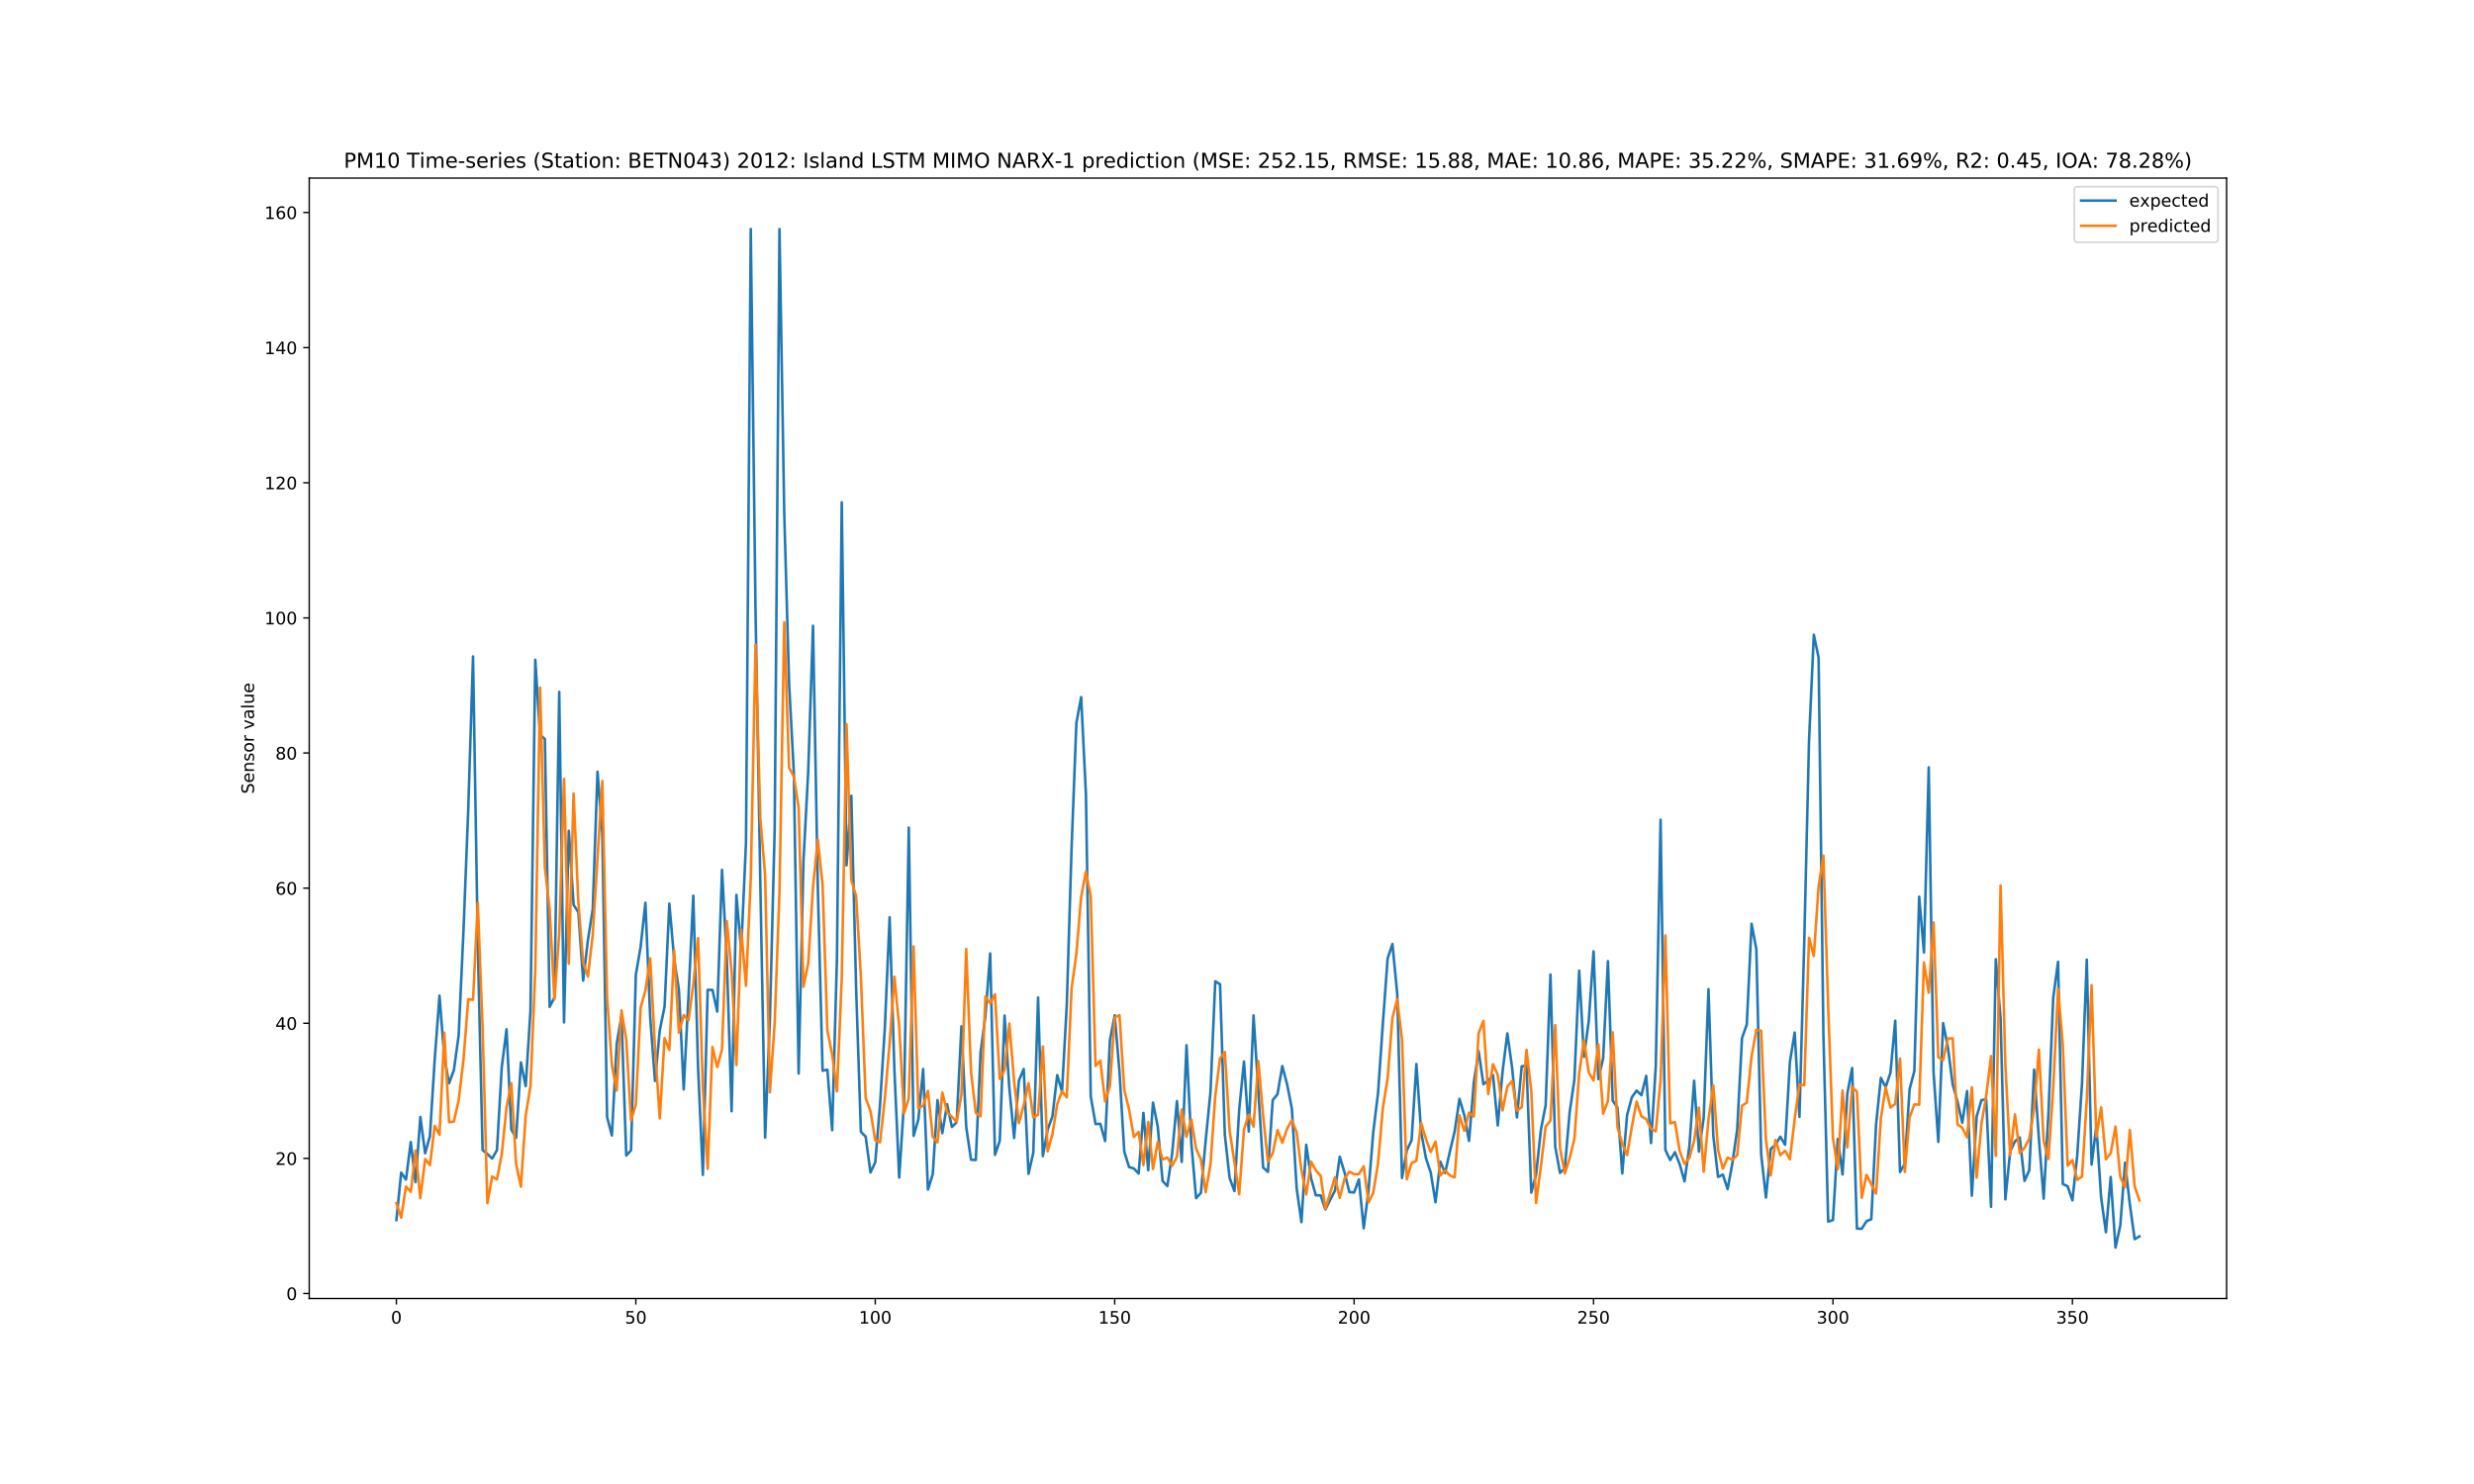 <?xml version="1.0" encoding="utf-8" standalone="no"?>
<!DOCTYPE svg PUBLIC "-//W3C//DTD SVG 1.1//EN"
  "http://www.w3.org/Graphics/SVG/1.1/DTD/svg11.dtd">
<!-- Created with matplotlib (https://matplotlib.org/) -->
<svg height="864pt" version="1.1" viewBox="0 0 1440 864" width="1440pt" xmlns="http://www.w3.org/2000/svg" xmlns:xlink="http://www.w3.org/1999/xlink">
 <defs>
  <style type="text/css">
*{stroke-linecap:butt;stroke-linejoin:round;}
  </style>
 </defs>
 <g id="figure_1">
  <g id="patch_1">
   <path d="M 0 864 
L 1440 864 
L 1440 0 
L 0 0 
z
" style="fill:#ffffff;"/>
  </g>
  <g id="axes_1">
   <g id="patch_2">
    <path d="M 180 756 
L 1296 756 
L 1296 103.68 
L 180 103.68 
z
" style="fill:#ffffff;"/>
   </g>
   <g id="matplotlib.axis_1">
    <g id="xtick_1">
     <g id="line2d_1">
      <defs>
       <path d="M 0 0 
L 0 3.5 
" id="m35194b2b4e" style="stroke:#000000;stroke-width:0.8;"/>
      </defs>
      <g>
       <use style="stroke:#000000;stroke-width:0.8;" x="230.727" xlink:href="#m35194b2b4e" y="756"/>
      </g>
     </g>
     <g id="text_1">
      <!-- 0 -->
      <defs>
       <path d="M 31.781 66.406 
Q 24.172 66.406 20.328 58.906 
Q 16.5 51.422 16.5 36.375 
Q 16.5 21.391 20.328 13.891 
Q 24.172 6.391 31.781 6.391 
Q 39.453 6.391 43.281 13.891 
Q 47.125 21.391 47.125 36.375 
Q 47.125 51.422 43.281 58.906 
Q 39.453 66.406 31.781 66.406 
z
M 31.781 74.219 
Q 44.047 74.219 50.516 64.516 
Q 56.984 54.828 56.984 36.375 
Q 56.984 17.969 50.516 8.266 
Q 44.047 -1.422 31.781 -1.422 
Q 19.531 -1.422 13.062 8.266 
Q 6.594 17.969 6.594 36.375 
Q 6.594 54.828 13.062 64.516 
Q 19.531 74.219 31.781 74.219 
z
" id="DejaVuSans-48"/>
      </defs>
      <g transform="translate(227.546 770.598)scale(0.1 -0.1)">
       <use xlink:href="#DejaVuSans-48"/>
      </g>
     </g>
    </g>
    <g id="xtick_2">
     <g id="line2d_2">
      <g>
       <use style="stroke:#000000;stroke-width:0.8;" x="370.088" xlink:href="#m35194b2b4e" y="756"/>
      </g>
     </g>
     <g id="text_2">
      <!-- 50 -->
      <defs>
       <path d="M 10.797 72.906 
L 49.516 72.906 
L 49.516 64.594 
L 19.828 64.594 
L 19.828 46.734 
Q 21.969 47.469 24.109 47.828 
Q 26.266 48.188 28.422 48.188 
Q 40.625 48.188 47.75 41.5 
Q 54.891 34.812 54.891 23.391 
Q 54.891 11.625 47.562 5.094 
Q 40.234 -1.422 26.906 -1.422 
Q 22.312 -1.422 17.547 -0.641 
Q 12.797 0.141 7.719 1.703 
L 7.719 11.625 
Q 12.109 9.234 16.797 8.062 
Q 21.484 6.891 26.703 6.891 
Q 35.156 6.891 40.078 11.328 
Q 45.016 15.766 45.016 23.391 
Q 45.016 31 40.078 35.438 
Q 35.156 39.891 26.703 39.891 
Q 22.75 39.891 18.812 39.016 
Q 14.891 38.141 10.797 36.281 
z
" id="DejaVuSans-53"/>
      </defs>
      <g transform="translate(363.725 770.598)scale(0.1 -0.1)">
       <use xlink:href="#DejaVuSans-53"/>
       <use x="63.623" xlink:href="#DejaVuSans-48"/>
      </g>
     </g>
    </g>
    <g id="xtick_3">
     <g id="line2d_3">
      <g>
       <use style="stroke:#000000;stroke-width:0.8;" x="509.449" xlink:href="#m35194b2b4e" y="756"/>
      </g>
     </g>
     <g id="text_3">
      <!-- 100 -->
      <defs>
       <path d="M 12.406 8.297 
L 28.516 8.297 
L 28.516 63.922 
L 10.984 60.406 
L 10.984 69.391 
L 28.422 72.906 
L 38.281 72.906 
L 38.281 8.297 
L 54.391 8.297 
L 54.391 0 
L 12.406 0 
z
" id="DejaVuSans-49"/>
      </defs>
      <g transform="translate(499.905 770.598)scale(0.1 -0.1)">
       <use xlink:href="#DejaVuSans-49"/>
       <use x="63.623" xlink:href="#DejaVuSans-48"/>
       <use x="127.246" xlink:href="#DejaVuSans-48"/>
      </g>
     </g>
    </g>
    <g id="xtick_4">
     <g id="line2d_4">
      <g>
       <use style="stroke:#000000;stroke-width:0.8;" x="648.809" xlink:href="#m35194b2b4e" y="756"/>
      </g>
     </g>
     <g id="text_4">
      <!-- 150 -->
      <g transform="translate(639.265 770.598)scale(0.1 -0.1)">
       <use xlink:href="#DejaVuSans-49"/>
       <use x="63.623" xlink:href="#DejaVuSans-53"/>
       <use x="127.246" xlink:href="#DejaVuSans-48"/>
      </g>
     </g>
    </g>
    <g id="xtick_5">
     <g id="line2d_5">
      <g>
       <use style="stroke:#000000;stroke-width:0.8;" x="788.17" xlink:href="#m35194b2b4e" y="756"/>
      </g>
     </g>
     <g id="text_5">
      <!-- 200 -->
      <defs>
       <path d="M 19.188 8.297 
L 53.609 8.297 
L 53.609 0 
L 7.328 0 
L 7.328 8.297 
Q 12.938 14.109 22.625 23.891 
Q 32.328 33.688 34.812 36.531 
Q 39.547 41.844 41.422 45.531 
Q 43.312 49.219 43.312 52.781 
Q 43.312 58.594 39.234 62.25 
Q 35.156 65.922 28.609 65.922 
Q 23.969 65.922 18.812 64.312 
Q 13.672 62.703 7.812 59.422 
L 7.812 69.391 
Q 13.766 71.781 18.938 73 
Q 24.125 74.219 28.422 74.219 
Q 39.75 74.219 46.484 68.547 
Q 53.219 62.891 53.219 53.422 
Q 53.219 48.922 51.531 44.891 
Q 49.859 40.875 45.406 35.406 
Q 44.188 33.984 37.641 27.219 
Q 31.109 20.453 19.188 8.297 
z
" id="DejaVuSans-50"/>
      </defs>
      <g transform="translate(778.626 770.598)scale(0.1 -0.1)">
       <use xlink:href="#DejaVuSans-50"/>
       <use x="63.623" xlink:href="#DejaVuSans-48"/>
       <use x="127.246" xlink:href="#DejaVuSans-48"/>
      </g>
     </g>
    </g>
    <g id="xtick_6">
     <g id="line2d_6">
      <g>
       <use style="stroke:#000000;stroke-width:0.8;" x="927.53" xlink:href="#m35194b2b4e" y="756"/>
      </g>
     </g>
     <g id="text_6">
      <!-- 250 -->
      <g transform="translate(917.987 770.598)scale(0.1 -0.1)">
       <use xlink:href="#DejaVuSans-50"/>
       <use x="63.623" xlink:href="#DejaVuSans-53"/>
       <use x="127.246" xlink:href="#DejaVuSans-48"/>
      </g>
     </g>
    </g>
    <g id="xtick_7">
     <g id="line2d_7">
      <g>
       <use style="stroke:#000000;stroke-width:0.8;" x="1066.891" xlink:href="#m35194b2b4e" y="756"/>
      </g>
     </g>
     <g id="text_7">
      <!-- 300 -->
      <defs>
       <path d="M 40.578 39.312 
Q 47.656 37.797 51.625 33 
Q 55.609 28.219 55.609 21.188 
Q 55.609 10.406 48.188 4.484 
Q 40.766 -1.422 27.094 -1.422 
Q 22.516 -1.422 17.656 -0.516 
Q 12.797 0.391 7.625 2.203 
L 7.625 11.719 
Q 11.719 9.328 16.594 8.109 
Q 21.484 6.891 26.812 6.891 
Q 36.078 6.891 40.938 10.547 
Q 45.797 14.203 45.797 21.188 
Q 45.797 27.641 41.281 31.266 
Q 36.766 34.906 28.719 34.906 
L 20.219 34.906 
L 20.219 43.016 
L 29.109 43.016 
Q 36.375 43.016 40.234 45.922 
Q 44.094 48.828 44.094 54.297 
Q 44.094 59.906 40.109 62.906 
Q 36.141 65.922 28.719 65.922 
Q 24.656 65.922 20.016 65.031 
Q 15.375 64.156 9.812 62.312 
L 9.812 71.094 
Q 15.438 72.656 20.344 73.438 
Q 25.25 74.219 29.594 74.219 
Q 40.828 74.219 47.359 69.109 
Q 53.906 64.016 53.906 55.328 
Q 53.906 49.266 50.438 45.094 
Q 46.969 40.922 40.578 39.312 
z
" id="DejaVuSans-51"/>
      </defs>
      <g transform="translate(1057.347 770.598)scale(0.1 -0.1)">
       <use xlink:href="#DejaVuSans-51"/>
       <use x="63.623" xlink:href="#DejaVuSans-48"/>
       <use x="127.246" xlink:href="#DejaVuSans-48"/>
      </g>
     </g>
    </g>
    <g id="xtick_8">
     <g id="line2d_8">
      <g>
       <use style="stroke:#000000;stroke-width:0.8;" x="1206.252" xlink:href="#m35194b2b4e" y="756"/>
      </g>
     </g>
     <g id="text_8">
      <!-- 350 -->
      <g transform="translate(1196.708 770.598)scale(0.1 -0.1)">
       <use xlink:href="#DejaVuSans-51"/>
       <use x="63.623" xlink:href="#DejaVuSans-53"/>
       <use x="127.246" xlink:href="#DejaVuSans-48"/>
      </g>
     </g>
    </g>
   </g>
   <g id="matplotlib.axis_2">
    <g id="ytick_1">
     <g id="line2d_9">
      <defs>
       <path d="M 0 0 
L -3.5 0 
" id="mcb6236ea5c" style="stroke:#000000;stroke-width:0.8;"/>
      </defs>
      <g>
       <use style="stroke:#000000;stroke-width:0.8;" x="180" xlink:href="#mcb6236ea5c" y="753.098"/>
      </g>
     </g>
     <g id="text_9">
      <!-- 0 -->
      <g transform="translate(166.637 756.897)scale(0.1 -0.1)">
       <use xlink:href="#DejaVuSans-48"/>
      </g>
     </g>
    </g>
    <g id="ytick_2">
     <g id="line2d_10">
      <g>
       <use style="stroke:#000000;stroke-width:0.8;" x="180" xlink:href="#mcb6236ea5c" y="674.425"/>
      </g>
     </g>
     <g id="text_10">
      <!-- 20 -->
      <g transform="translate(160.275 678.224)scale(0.1 -0.1)">
       <use xlink:href="#DejaVuSans-50"/>
       <use x="63.623" xlink:href="#DejaVuSans-48"/>
      </g>
     </g>
    </g>
    <g id="ytick_3">
     <g id="line2d_11">
      <g>
       <use style="stroke:#000000;stroke-width:0.8;" x="180" xlink:href="#mcb6236ea5c" y="595.753"/>
      </g>
     </g>
     <g id="text_11">
      <!-- 40 -->
      <defs>
       <path d="M 37.797 64.312 
L 12.891 25.391 
L 37.797 25.391 
z
M 35.203 72.906 
L 47.609 72.906 
L 47.609 25.391 
L 58.016 25.391 
L 58.016 17.188 
L 47.609 17.188 
L 47.609 0 
L 37.797 0 
L 37.797 17.188 
L 4.891 17.188 
L 4.891 26.703 
z
" id="DejaVuSans-52"/>
      </defs>
      <g transform="translate(160.275 599.552)scale(0.1 -0.1)">
       <use xlink:href="#DejaVuSans-52"/>
       <use x="63.623" xlink:href="#DejaVuSans-48"/>
      </g>
     </g>
    </g>
    <g id="ytick_4">
     <g id="line2d_12">
      <g>
       <use style="stroke:#000000;stroke-width:0.8;" x="180" xlink:href="#mcb6236ea5c" y="517.08"/>
      </g>
     </g>
     <g id="text_12">
      <!-- 60 -->
      <defs>
       <path d="M 33.016 40.375 
Q 26.375 40.375 22.484 35.828 
Q 18.609 31.297 18.609 23.391 
Q 18.609 15.531 22.484 10.953 
Q 26.375 6.391 33.016 6.391 
Q 39.656 6.391 43.531 10.953 
Q 47.406 15.531 47.406 23.391 
Q 47.406 31.297 43.531 35.828 
Q 39.656 40.375 33.016 40.375 
z
M 52.594 71.297 
L 52.594 62.312 
Q 48.875 64.062 45.094 64.984 
Q 41.312 65.922 37.594 65.922 
Q 27.828 65.922 22.672 59.328 
Q 17.531 52.734 16.797 39.406 
Q 19.672 43.656 24.016 45.922 
Q 28.375 48.188 33.594 48.188 
Q 44.578 48.188 50.953 41.516 
Q 57.328 34.859 57.328 23.391 
Q 57.328 12.156 50.688 5.359 
Q 44.047 -1.422 33.016 -1.422 
Q 20.359 -1.422 13.672 8.266 
Q 6.984 17.969 6.984 36.375 
Q 6.984 53.656 15.188 63.938 
Q 23.391 74.219 37.203 74.219 
Q 40.922 74.219 44.703 73.484 
Q 48.484 72.75 52.594 71.297 
z
" id="DejaVuSans-54"/>
      </defs>
      <g transform="translate(160.275 520.879)scale(0.1 -0.1)">
       <use xlink:href="#DejaVuSans-54"/>
       <use x="63.623" xlink:href="#DejaVuSans-48"/>
      </g>
     </g>
    </g>
    <g id="ytick_5">
     <g id="line2d_13">
      <g>
       <use style="stroke:#000000;stroke-width:0.8;" x="180" xlink:href="#mcb6236ea5c" y="438.407"/>
      </g>
     </g>
     <g id="text_13">
      <!-- 80 -->
      <defs>
       <path d="M 31.781 34.625 
Q 24.75 34.625 20.719 30.859 
Q 16.703 27.094 16.703 20.516 
Q 16.703 13.922 20.719 10.156 
Q 24.75 6.391 31.781 6.391 
Q 38.812 6.391 42.859 10.172 
Q 46.922 13.969 46.922 20.516 
Q 46.922 27.094 42.891 30.859 
Q 38.875 34.625 31.781 34.625 
z
M 21.922 38.812 
Q 15.578 40.375 12.031 44.719 
Q 8.5 49.078 8.5 55.328 
Q 8.5 64.062 14.719 69.141 
Q 20.953 74.219 31.781 74.219 
Q 42.672 74.219 48.875 69.141 
Q 55.078 64.062 55.078 55.328 
Q 55.078 49.078 51.531 44.719 
Q 48 40.375 41.703 38.812 
Q 48.828 37.156 52.797 32.312 
Q 56.781 27.484 56.781 20.516 
Q 56.781 9.906 50.312 4.234 
Q 43.844 -1.422 31.781 -1.422 
Q 19.734 -1.422 13.25 4.234 
Q 6.781 9.906 6.781 20.516 
Q 6.781 27.484 10.781 32.312 
Q 14.797 37.156 21.922 38.812 
z
M 18.312 54.391 
Q 18.312 48.734 21.844 45.562 
Q 25.391 42.391 31.781 42.391 
Q 38.141 42.391 41.719 45.562 
Q 45.312 48.734 45.312 54.391 
Q 45.312 60.062 41.719 63.234 
Q 38.141 66.406 31.781 66.406 
Q 25.391 66.406 21.844 63.234 
Q 18.312 60.062 18.312 54.391 
z
" id="DejaVuSans-56"/>
      </defs>
      <g transform="translate(160.275 442.207)scale(0.1 -0.1)">
       <use xlink:href="#DejaVuSans-56"/>
       <use x="63.623" xlink:href="#DejaVuSans-48"/>
      </g>
     </g>
    </g>
    <g id="ytick_6">
     <g id="line2d_14">
      <g>
       <use style="stroke:#000000;stroke-width:0.8;" x="180" xlink:href="#mcb6236ea5c" y="359.735"/>
      </g>
     </g>
     <g id="text_14">
      <!-- 100 -->
      <g transform="translate(153.912 363.534)scale(0.1 -0.1)">
       <use xlink:href="#DejaVuSans-49"/>
       <use x="63.623" xlink:href="#DejaVuSans-48"/>
       <use x="127.246" xlink:href="#DejaVuSans-48"/>
      </g>
     </g>
    </g>
    <g id="ytick_7">
     <g id="line2d_15">
      <g>
       <use style="stroke:#000000;stroke-width:0.8;" x="180" xlink:href="#mcb6236ea5c" y="281.062"/>
      </g>
     </g>
     <g id="text_15">
      <!-- 120 -->
      <g transform="translate(153.912 284.862)scale(0.1 -0.1)">
       <use xlink:href="#DejaVuSans-49"/>
       <use x="63.623" xlink:href="#DejaVuSans-50"/>
       <use x="127.246" xlink:href="#DejaVuSans-48"/>
      </g>
     </g>
    </g>
    <g id="ytick_8">
     <g id="line2d_16">
      <g>
       <use style="stroke:#000000;stroke-width:0.8;" x="180" xlink:href="#mcb6236ea5c" y="202.39"/>
      </g>
     </g>
     <g id="text_16">
      <!-- 140 -->
      <g transform="translate(153.912 206.189)scale(0.1 -0.1)">
       <use xlink:href="#DejaVuSans-49"/>
       <use x="63.623" xlink:href="#DejaVuSans-52"/>
       <use x="127.246" xlink:href="#DejaVuSans-48"/>
      </g>
     </g>
    </g>
    <g id="ytick_9">
     <g id="line2d_17">
      <g>
       <use style="stroke:#000000;stroke-width:0.8;" x="180" xlink:href="#mcb6236ea5c" y="123.717"/>
      </g>
     </g>
     <g id="text_17">
      <!-- 160 -->
      <g transform="translate(153.912 127.516)scale(0.1 -0.1)">
       <use xlink:href="#DejaVuSans-49"/>
       <use x="63.623" xlink:href="#DejaVuSans-54"/>
       <use x="127.246" xlink:href="#DejaVuSans-48"/>
      </g>
     </g>
    </g>
    <g id="text_18">
     <!-- Sensor value -->
     <defs>
      <path d="M 53.516 70.516 
L 53.516 60.891 
Q 47.906 63.578 42.922 64.891 
Q 37.938 66.219 33.297 66.219 
Q 25.25 66.219 20.875 63.094 
Q 16.5 59.969 16.5 54.203 
Q 16.5 49.359 19.406 46.891 
Q 22.312 44.438 30.422 42.922 
L 36.375 41.703 
Q 47.406 39.594 52.656 34.297 
Q 57.906 29 57.906 20.125 
Q 57.906 9.516 50.797 4.047 
Q 43.703 -1.422 29.984 -1.422 
Q 24.812 -1.422 18.969 -0.25 
Q 13.141 0.922 6.891 3.219 
L 6.891 13.375 
Q 12.891 10.016 18.656 8.297 
Q 24.422 6.594 29.984 6.594 
Q 38.422 6.594 43.016 9.906 
Q 47.609 13.234 47.609 19.391 
Q 47.609 24.75 44.312 27.781 
Q 41.016 30.812 33.5 32.328 
L 27.484 33.5 
Q 16.453 35.688 11.516 40.375 
Q 6.594 45.062 6.594 53.422 
Q 6.594 63.094 13.406 68.656 
Q 20.219 74.219 32.172 74.219 
Q 37.312 74.219 42.625 73.281 
Q 47.953 72.359 53.516 70.516 
z
" id="DejaVuSans-83"/>
      <path d="M 56.203 29.594 
L 56.203 25.203 
L 14.891 25.203 
Q 15.484 15.922 20.484 11.062 
Q 25.484 6.203 34.422 6.203 
Q 39.594 6.203 44.453 7.469 
Q 49.312 8.734 54.109 11.281 
L 54.109 2.781 
Q 49.266 0.734 44.188 -0.344 
Q 39.109 -1.422 33.891 -1.422 
Q 20.797 -1.422 13.156 6.188 
Q 5.516 13.812 5.516 26.812 
Q 5.516 40.234 12.766 48.109 
Q 20.016 56 32.328 56 
Q 43.359 56 49.781 48.891 
Q 56.203 41.797 56.203 29.594 
z
M 47.219 32.234 
Q 47.125 39.594 43.094 43.984 
Q 39.062 48.391 32.422 48.391 
Q 24.906 48.391 20.391 44.141 
Q 15.875 39.891 15.188 32.172 
z
" id="DejaVuSans-101"/>
      <path d="M 54.891 33.016 
L 54.891 0 
L 45.906 0 
L 45.906 32.719 
Q 45.906 40.484 42.875 44.328 
Q 39.844 48.188 33.797 48.188 
Q 26.516 48.188 22.312 43.547 
Q 18.109 38.922 18.109 30.906 
L 18.109 0 
L 9.078 0 
L 9.078 54.688 
L 18.109 54.688 
L 18.109 46.188 
Q 21.344 51.125 25.703 53.562 
Q 30.078 56 35.797 56 
Q 45.219 56 50.047 50.172 
Q 54.891 44.344 54.891 33.016 
z
" id="DejaVuSans-110"/>
      <path d="M 44.281 53.078 
L 44.281 44.578 
Q 40.484 46.531 36.375 47.5 
Q 32.281 48.484 27.875 48.484 
Q 21.188 48.484 17.844 46.438 
Q 14.5 44.391 14.5 40.281 
Q 14.5 37.156 16.891 35.375 
Q 19.281 33.594 26.516 31.984 
L 29.594 31.297 
Q 39.156 29.25 43.188 25.516 
Q 47.219 21.781 47.219 15.094 
Q 47.219 7.469 41.188 3.016 
Q 35.156 -1.422 24.609 -1.422 
Q 20.219 -1.422 15.453 -0.562 
Q 10.688 0.297 5.422 2 
L 5.422 11.281 
Q 10.406 8.688 15.234 7.391 
Q 20.062 6.109 24.812 6.109 
Q 31.156 6.109 34.562 8.281 
Q 37.984 10.453 37.984 14.406 
Q 37.984 18.062 35.516 20.016 
Q 33.062 21.969 24.703 23.781 
L 21.578 24.516 
Q 13.234 26.266 9.516 29.906 
Q 5.812 33.547 5.812 39.891 
Q 5.812 47.609 11.281 51.797 
Q 16.75 56 26.812 56 
Q 31.781 56 36.172 55.266 
Q 40.578 54.547 44.281 53.078 
z
" id="DejaVuSans-115"/>
      <path d="M 30.609 48.391 
Q 23.391 48.391 19.188 42.75 
Q 14.984 37.109 14.984 27.297 
Q 14.984 17.484 19.156 11.844 
Q 23.344 6.203 30.609 6.203 
Q 37.797 6.203 41.984 11.859 
Q 46.188 17.531 46.188 27.297 
Q 46.188 37.016 41.984 42.703 
Q 37.797 48.391 30.609 48.391 
z
M 30.609 56 
Q 42.328 56 49.016 48.375 
Q 55.719 40.766 55.719 27.297 
Q 55.719 13.875 49.016 6.219 
Q 42.328 -1.422 30.609 -1.422 
Q 18.844 -1.422 12.172 6.219 
Q 5.516 13.875 5.516 27.297 
Q 5.516 40.766 12.172 48.375 
Q 18.844 56 30.609 56 
z
" id="DejaVuSans-111"/>
      <path d="M 41.109 46.297 
Q 39.594 47.172 37.812 47.578 
Q 36.031 48 33.891 48 
Q 26.266 48 22.188 43.047 
Q 18.109 38.094 18.109 28.812 
L 18.109 0 
L 9.078 0 
L 9.078 54.688 
L 18.109 54.688 
L 18.109 46.188 
Q 20.953 51.172 25.484 53.578 
Q 30.031 56 36.531 56 
Q 37.453 56 38.578 55.875 
Q 39.703 55.766 41.062 55.516 
z
" id="DejaVuSans-114"/>
      <path id="DejaVuSans-32"/>
      <path d="M 2.984 54.688 
L 12.5 54.688 
L 29.594 8.797 
L 46.688 54.688 
L 56.203 54.688 
L 35.688 0 
L 23.484 0 
z
" id="DejaVuSans-118"/>
      <path d="M 34.281 27.484 
Q 23.391 27.484 19.188 25 
Q 14.984 22.516 14.984 16.5 
Q 14.984 11.719 18.141 8.906 
Q 21.297 6.109 26.703 6.109 
Q 34.188 6.109 38.703 11.406 
Q 43.219 16.703 43.219 25.484 
L 43.219 27.484 
z
M 52.203 31.203 
L 52.203 0 
L 43.219 0 
L 43.219 8.297 
Q 40.141 3.328 35.547 0.953 
Q 30.953 -1.422 24.312 -1.422 
Q 15.922 -1.422 10.953 3.297 
Q 6 8.016 6 15.922 
Q 6 25.141 12.172 29.828 
Q 18.359 34.516 30.609 34.516 
L 43.219 34.516 
L 43.219 35.406 
Q 43.219 41.609 39.141 45 
Q 35.062 48.391 27.688 48.391 
Q 23 48.391 18.547 47.266 
Q 14.109 46.141 10.016 43.891 
L 10.016 52.203 
Q 14.938 54.109 19.578 55.047 
Q 24.219 56 28.609 56 
Q 40.484 56 46.344 49.844 
Q 52.203 43.703 52.203 31.203 
z
" id="DejaVuSans-97"/>
      <path d="M 9.422 75.984 
L 18.406 75.984 
L 18.406 0 
L 9.422 0 
z
" id="DejaVuSans-108"/>
      <path d="M 8.5 21.578 
L 8.5 54.688 
L 17.484 54.688 
L 17.484 21.922 
Q 17.484 14.156 20.5 10.266 
Q 23.531 6.391 29.594 6.391 
Q 36.859 6.391 41.078 11.031 
Q 45.312 15.672 45.312 23.688 
L 45.312 54.688 
L 54.297 54.688 
L 54.297 0 
L 45.312 0 
L 45.312 8.406 
Q 42.047 3.422 37.719 1 
Q 33.406 -1.422 27.688 -1.422 
Q 18.266 -1.422 13.375 4.438 
Q 8.5 10.297 8.5 21.578 
z
M 31.109 56 
z
" id="DejaVuSans-117"/>
     </defs>
     <g transform="translate(147.833 462.226)rotate(-90)scale(0.1 -0.1)">
      <use xlink:href="#DejaVuSans-83"/>
      <use x="63.477" xlink:href="#DejaVuSans-101"/>
      <use x="125" xlink:href="#DejaVuSans-110"/>
      <use x="188.379" xlink:href="#DejaVuSans-115"/>
      <use x="240.479" xlink:href="#DejaVuSans-111"/>
      <use x="301.66" xlink:href="#DejaVuSans-114"/>
      <use x="342.773" xlink:href="#DejaVuSans-32"/>
      <use x="374.561" xlink:href="#DejaVuSans-118"/>
      <use x="433.74" xlink:href="#DejaVuSans-97"/>
      <use x="495.02" xlink:href="#DejaVuSans-108"/>
      <use x="522.803" xlink:href="#DejaVuSans-117"/>
      <use x="586.182" xlink:href="#DejaVuSans-101"/>
     </g>
    </g>
   </g>
   <g id="line2d_18">
    <path clip-path="url(#p16da111d5f)" d="M 230.727 710.32 
L 233.514 682.702 
L 236.302 686.8 
L 239.089 664.918 
L 241.876 688.275 
L 244.663 650.312 
L 247.451 671.475 
L 250.238 661.476 
L 253.025 616.813 
L 255.812 579.692 
L 258.599 615.586 
L 261.387 630.664 
L 264.174 623.044 
L 266.961 602.802 
L 269.748 542.322 
L 272.535 471.352 
L 275.323 382.188 
L 278.11 550.516 
L 280.897 669.591 
L 283.684 671.884 
L 286.472 674.508 
L 289.259 669.673 
L 292.046 621.404 
L 294.833 599.277 
L 297.62 657.625 
L 300.408 662.459 
L 303.195 618.536 
L 305.982 632.383 
L 308.769 588.294 
L 311.556 384.155 
L 314.344 427.834 
L 317.131 430.296 
L 319.918 586.198 
L 322.705 580.758 
L 325.493 402.84 
L 328.28 595.261 
L 331.067 483.727 
L 333.854 526.828 
L 336.641 531.103 
L 339.429 570.924 
L 342.216 547.157 
L 345.003 529.455 
L 347.79 449.308 
L 350.577 485.119 
L 353.365 650.375 
L 356.152 661.067 
L 358.939 607.742 
L 361.726 591.654 
L 364.513 672.785 
L 367.301 669.721 
L 370.088 567.56 
L 372.875 551.255 
L 375.662 525.604 
L 378.45 592.311 
L 381.237 629.354 
L 384.024 599.855 
L 386.811 586.084 
L 389.598 526.096 
L 392.386 558.301 
L 395.173 576.328 
L 397.96 634.271 
L 400.747 579.853 
L 403.534 521.505 
L 406.322 621.813 
L 409.109 684.015 
L 411.896 576.328 
L 414.683 576.328 
L 417.471 588.951 
L 420.258 506.428 
L 423.045 558.383 
L 425.832 646.972 
L 428.619 521.014 
L 431.407 553.301 
L 434.194 490.855 
L 436.981 133.331 
L 439.768 356.608 
L 442.555 514.295 
L 445.343 662.298 
L 448.13 593.294 
L 450.917 482.334 
L 453.704 133.386 
L 456.492 299.421 
L 459.279 397.596 
L 462.066 449.882 
L 464.853 625.011 
L 467.64 501.589 
L 470.428 448.981 
L 473.215 364.325 
L 476.002 516.097 
L 478.789 623.371 
L 481.576 622.796 
L 484.364 658.034 
L 487.151 557.809 
L 489.938 292.454 
L 492.725 503.804 
L 495.512 463.319 
L 498.3 575.266 
L 501.087 658.935 
L 503.874 661.783 
L 506.661 682.619 
L 509.449 676.718 
L 512.236 643.121 
L 515.023 598.538 
L 517.81 534.042 
L 520.597 622.796 
L 523.385 685.569 
L 526.172 642.15 
L 528.959 481.843 
L 531.746 661.314 
L 534.533 651.724 
L 537.321 622.387 
L 540.108 692.618 
L 542.895 683.685 
L 545.682 640.498 
L 548.47 659.757 
L 551.257 642.874 
L 554.044 656.161 
L 556.831 653.365 
L 559.618 597.476 
L 562.406 656.15 
L 565.193 675.196 
L 567.98 675.365 
L 570.767 612.683 
L 573.554 591.654 
L 576.342 555.106 
L 579.129 672.376 
L 581.916 664.182 
L 584.703 591.245 
L 587.491 633.449 
L 590.278 662.542 
L 593.065 629.106 
L 595.852 622.387 
L 598.639 683.406 
L 601.427 671.089 
L 604.214 580.758 
L 607.001 673.115 
L 609.788 657.625 
L 612.575 649.97 
L 615.363 625.939 
L 618.15 635.415 
L 620.937 584.853 
L 623.724 493.561 
L 626.511 420.985 
L 629.299 405.872 
L 632.086 462.666 
L 634.873 638.252 
L 637.66 654.415 
L 640.448 654.309 
L 643.235 664.347 
L 646.022 605.831 
L 648.809 591.103 
L 651.596 623.976 
L 654.384 670.492 
L 657.171 679.441 
L 659.958 680.326 
L 662.745 683.229 
L 665.532 647.956 
L 668.32 681.309 
L 671.107 641.929 
L 673.894 656.067 
L 676.681 687.536 
L 679.469 690.553 
L 682.256 671.687 
L 685.043 641.076 
L 687.83 676.475 
L 690.617 608.537 
L 693.405 665.331 
L 696.192 697.598 
L 698.979 694.502 
L 701.766 663.993 
L 704.553 635.907 
L 707.341 571.333 
L 710.128 573.052 
L 712.915 660.74 
L 715.702 685.817 
L 718.49 693.436 
L 721.277 646.072 
L 724.064 618.044 
L 726.851 658.773 
L 729.638 591.162 
L 735.213 679.751 
L 738 682.292 
L 740.787 640.498 
L 743.574 637.056 
L 746.362 620.664 
L 749.149 631.238 
L 751.936 645.415 
L 754.723 691.859 
L 757.51 711.551 
L 760.298 666.475 
L 763.085 685.9 
L 765.872 695.895 
L 768.659 695.978 
L 771.447 704.171 
L 774.234 698.519 
L 777.021 693.193 
L 779.808 673.442 
L 782.595 682.619 
L 785.383 694.011 
L 788.17 694.259 
L 790.957 686.635 
L 793.744 715.154 
L 796.531 693.354 
L 799.319 659.1 
L 802.106 636.238 
L 804.893 595.996 
L 807.68 557.974 
L 810.468 549.615 
L 813.255 578.46 
L 816.042 685.852 
L 818.829 669.835 
L 821.616 663.852 
L 824.404 619.52 
L 827.191 659.182 
L 829.978 674.339 
L 832.765 682.702 
L 835.552 699.994 
L 838.34 676.309 
L 841.127 682.949 
L 843.914 670.405 
L 846.701 658.691 
L 849.489 639.762 
L 852.276 649.1 
L 855.063 664.265 
L 857.85 630.172 
L 860.637 611.896 
L 863.425 631.238 
L 866.212 629.188 
L 868.999 625.912 
L 871.786 655.249 
L 874.573 623.78 
L 877.361 601.653 
L 880.148 621.813 
L 882.935 650.58 
L 885.722 620.829 
L 888.509 620.42 
L 891.297 694.337 
L 894.084 683.85 
L 896.871 657.951 
L 899.658 643.448 
L 902.446 567.399 
L 905.233 667.707 
L 908.02 682.867 
L 910.807 680.16 
L 913.594 647.791 
L 916.382 628.449 
L 919.169 565.102 
L 921.956 615.256 
L 924.743 594.277 
L 927.53 553.875 
L 930.318 628.288 
L 933.105 616.16 
L 935.892 559.61 
L 938.679 640.824 
L 941.467 644.923 
L 944.254 683.193 
L 947.041 649.266 
L 949.828 638.857 
L 952.615 634.924 
L 955.403 637.63 
L 958.19 626.403 
L 960.977 665.492 
L 963.764 620.664 
L 966.551 477.252 
L 969.339 669.508 
L 972.126 675.409 
L 974.913 670.818 
L 977.7 677.95 
L 980.488 687.784 
L 983.275 667.624 
L 986.062 629.188 
L 988.849 670.492 
L 991.636 650.741 
L 994.424 575.896 
L 997.211 660.984 
L 999.998 685.243 
L 1002.785 683.85 
L 1005.572 692.292 
L 1008.36 677.132 
L 1011.147 657.625 
L 1013.934 604.438 
L 1016.721 596.41 
L 1019.508 537.814 
L 1022.296 552.809 
L 1025.083 671.884 
L 1027.87 697.209 
L 1030.657 668.934 
L 1033.445 666.475 
L 1036.232 661.806 
L 1039.019 666.475 
L 1041.806 618.371 
L 1044.593 601.161 
L 1047.381 650.249 
L 1050.168 548.191 
L 1052.955 431.114 
L 1055.742 369.569 
L 1058.529 382.845 
L 1061.317 601.932 
L 1064.104 711.22 
L 1066.891 710.32 
L 1069.678 663.116 
L 1072.466 683.768 
L 1075.253 636.647 
L 1078.04 621.813 
L 1080.827 715.3 
L 1083.614 715.402 
L 1086.402 710.988 
L 1089.189 709.828 
L 1091.976 654.592 
L 1094.763 627.548 
L 1097.55 632.957 
L 1100.338 624.598 
L 1103.125 594.277 
L 1105.912 682.383 
L 1108.699 677.541 
L 1111.487 634.188 
L 1114.274 623.453 
L 1117.061 522.08 
L 1119.848 554.532 
L 1122.635 446.766 
L 1125.423 624.094 
L 1128.21 664.835 
L 1130.997 595.67 
L 1133.784 609.764 
L 1136.571 631.399 
L 1139.359 641.316 
L 1142.146 653.691 
L 1144.933 635.254 
L 1147.72 696.151 
L 1150.507 650.084 
L 1153.295 640.498 
L 1156.082 640.006 
L 1158.869 702.618 
L 1161.656 558.466 
L 1164.444 593.129 
L 1167.231 698.271 
L 1170.018 670.409 
L 1172.805 664.509 
L 1175.592 662.215 
L 1178.38 687.536 
L 1181.167 681.309 
L 1183.954 622.796 
L 1186.741 662.79 
L 1189.528 697.862 
L 1192.316 647.791 
L 1195.103 580.836 
L 1197.89 559.941 
L 1200.677 689.342 
L 1203.465 690.651 
L 1206.252 698.845 
L 1209.039 672.867 
L 1211.826 631.073 
L 1214.613 558.71 
L 1217.401 678.032 
L 1220.188 655.658 
L 1222.975 697.221 
L 1225.762 717.428 
L 1228.549 685.243 
L 1231.337 726.349 
L 1234.124 713.482 
L 1236.911 676.939 
L 1239.698 701.304 
L 1242.486 721.46 
L 1245.273 719.839 
L 1245.273 719.839 
" style="fill:none;stroke:#1f77b4;stroke-linecap:square;stroke-width:1.5;"/>
   </g>
   <g id="line2d_19">
    <path clip-path="url(#p16da111d5f)" d="M 230.727 700.457 
L 233.514 708.915 
L 236.302 690.792 
L 239.089 693.903 
L 241.876 669.883 
L 244.663 697.588 
L 247.451 674.799 
L 250.238 678.371 
L 253.025 655.55 
L 255.812 660.649 
L 258.599 601.225 
L 261.387 653.333 
L 264.174 652.991 
L 266.961 640.614 
L 269.748 617.135 
L 272.535 581.798 
L 275.323 582.096 
L 278.11 525.688 
L 280.897 598.217 
L 283.684 700.482 
L 286.472 684.997 
L 289.259 686.649 
L 292.046 672.094 
L 294.833 644.643 
L 297.62 630.646 
L 300.408 677.801 
L 303.195 690.9 
L 305.982 649.55 
L 308.769 632.41 
L 311.556 565.279 
L 314.344 400.346 
L 317.131 504.955 
L 319.918 529.451 
L 322.705 581.817 
L 325.493 543.608 
L 328.28 453.495 
L 331.067 561.001 
L 333.854 461.977 
L 336.641 525.389 
L 339.429 560.367 
L 342.216 568.521 
L 345.003 544.232 
L 350.577 454.749 
L 353.365 580.814 
L 356.152 619.936 
L 358.939 634.966 
L 361.726 588.237 
L 364.513 605.412 
L 367.301 652.308 
L 370.088 643.138 
L 372.875 586.602 
L 375.662 576.75 
L 378.45 558.005 
L 381.237 610.175 
L 384.024 651.144 
L 386.811 604.432 
L 389.598 611.274 
L 392.386 553.426 
L 395.173 601.174 
L 397.96 591.024 
L 400.747 594.035 
L 403.534 573.401 
L 406.322 546.186 
L 409.109 633.559 
L 411.896 680.503 
L 414.683 609.586 
L 417.471 621.283 
L 420.258 610.871 
L 423.045 536.253 
L 425.832 565.685 
L 428.619 620.105 
L 431.407 541.201 
L 434.194 573.975 
L 436.981 511.893 
L 439.768 375.204 
L 442.555 476.669 
L 445.343 509.431 
L 448.13 635.89 
L 450.917 595.543 
L 453.704 519.284 
L 456.492 362.325 
L 459.279 446.889 
L 462.066 452.188 
L 464.853 470.168 
L 467.64 574.454 
L 470.428 561.019 
L 473.215 516.688 
L 476.002 488.801 
L 478.789 515.344 
L 481.576 599.881 
L 484.364 614.037 
L 487.151 635.407 
L 489.938 569.564 
L 492.725 421.657 
L 495.512 512.461 
L 498.3 521.702 
L 501.087 568.491 
L 503.874 639.34 
L 506.661 646.865 
L 509.449 663.932 
L 512.236 665.046 
L 515.023 639.645 
L 517.81 607.48 
L 520.597 568.646 
L 523.385 597.552 
L 526.172 648.151 
L 528.959 639.393 
L 531.746 551.013 
L 534.533 645.224 
L 537.321 643.715 
L 540.108 635.065 
L 542.895 661.832 
L 545.682 665.1 
L 548.47 636.043 
L 551.257 647.509 
L 554.044 650.198 
L 556.831 653.115 
L 559.618 637.336 
L 562.406 552.504 
L 565.193 624.028 
L 567.98 647.941 
L 570.767 649.922 
L 573.554 580.19 
L 576.342 584.209 
L 579.129 578.849 
L 581.916 628.158 
L 584.703 622.982 
L 587.491 595.955 
L 590.278 629.755 
L 593.065 653.886 
L 595.852 643.493 
L 598.639 630.607 
L 601.427 650.671 
L 604.214 648.97 
L 607.001 609.288 
L 609.788 670.337 
L 612.575 660.294 
L 615.363 642.92 
L 618.15 635.291 
L 620.937 638.908 
L 623.724 575.39 
L 626.511 555.451 
L 629.299 522.128 
L 632.086 507.457 
L 634.873 521.929 
L 637.66 620.567 
L 640.448 617.56 
L 643.235 641.293 
L 646.022 632.239 
L 648.809 592.416 
L 651.596 591.007 
L 654.384 634.541 
L 657.171 645.86 
L 659.958 661.954 
L 662.745 659.002 
L 665.532 678.347 
L 668.32 653.156 
L 671.107 680.604 
L 673.894 664.718 
L 676.681 675.139 
L 679.469 673.915 
L 682.256 678.771 
L 685.043 673.504 
L 687.83 645.981 
L 690.617 661.814 
L 693.405 651.779 
L 696.192 668.692 
L 698.979 675.067 
L 701.766 694.115 
L 704.553 678.106 
L 707.341 638.068 
L 710.128 616.204 
L 712.915 612.507 
L 715.702 658.392 
L 718.49 676.468 
L 721.277 695.322 
L 724.064 657.571 
L 726.851 648.916 
L 729.638 655.947 
L 732.426 617.809 
L 735.213 649.504 
L 738 676.376 
L 740.787 671.472 
L 743.574 657.951 
L 746.362 665.33 
L 749.149 657.216 
L 751.936 652.207 
L 754.723 659.274 
L 757.51 681.295 
L 760.298 695.438 
L 763.085 676.257 
L 765.872 681.322 
L 768.659 684.53 
L 771.447 703.772 
L 777.021 685.442 
L 779.808 697.396 
L 782.595 686.245 
L 785.383 682.181 
L 788.17 683.661 
L 790.957 683.547 
L 793.744 679.082 
L 796.531 700.09 
L 799.319 694.503 
L 802.106 677.139 
L 804.893 645.121 
L 807.68 627.781 
L 810.468 592.574 
L 813.255 581.751 
L 816.042 605.251 
L 818.829 686.548 
L 821.616 677.197 
L 824.404 675.774 
L 827.191 653.856 
L 829.978 663.15 
L 832.765 670.74 
L 835.552 664.655 
L 838.34 684.407 
L 841.127 681.404 
L 843.914 684.349 
L 846.701 685.461 
L 849.489 649.329 
L 852.276 658.319 
L 855.063 647.793 
L 857.85 650.041 
L 860.637 601.544 
L 863.425 594.368 
L 866.212 637.001 
L 868.999 619.581 
L 871.786 625.828 
L 874.573 646.512 
L 877.361 632.605 
L 880.148 629.347 
L 882.935 646.632 
L 885.722 644.641 
L 888.509 611.226 
L 891.297 635.201 
L 894.084 700.371 
L 896.871 679.186 
L 899.658 655.873 
L 902.446 652.503 
L 905.233 596.851 
L 908.02 668.512 
L 910.807 683.171 
L 913.594 674.41 
L 916.382 663.047 
L 919.169 624.997 
L 921.956 605.684 
L 924.743 624.428 
L 927.53 629.061 
L 930.318 608.069 
L 933.105 648.375 
L 935.892 641.024 
L 938.679 601.036 
L 941.467 656.198 
L 944.254 666.011 
L 947.041 672.545 
L 949.828 656.047 
L 952.615 641.327 
L 955.403 649.931 
L 958.19 651.557 
L 960.977 657.093 
L 963.764 658.679 
L 966.551 628.874 
L 969.339 544.642 
L 972.126 653.981 
L 974.913 653.3 
L 977.7 670.352 
L 980.488 677.627 
L 983.275 674.178 
L 986.062 664.255 
L 988.849 644.835 
L 991.636 682.138 
L 994.424 651.879 
L 997.211 631.82 
L 999.998 669.486 
L 1002.785 680.388 
L 1005.572 673.955 
L 1008.36 675.209 
L 1011.147 672.642 
L 1013.934 643.746 
L 1016.721 641.979 
L 1019.508 614.994 
L 1022.296 599.493 
L 1025.083 600.189 
L 1027.87 663.809 
L 1030.657 684.34 
L 1033.445 663.657 
L 1036.232 672.547 
L 1039.019 669.973 
L 1041.806 674.93 
L 1044.593 651.487 
L 1047.381 631.357 
L 1050.168 631.842 
L 1052.955 545.943 
L 1055.742 556.594 
L 1058.529 516.046 
L 1061.317 498.134 
L 1064.104 586.099 
L 1066.891 662.779 
L 1069.678 680.737 
L 1072.466 634.931 
L 1075.253 668.011 
L 1078.04 632.883 
L 1080.827 635.609 
L 1083.614 697.342 
L 1086.402 683.988 
L 1091.976 694.92 
L 1094.763 651.183 
L 1097.55 632.994 
L 1100.338 644.827 
L 1103.125 642.699 
L 1105.912 616.336 
L 1108.699 682.332 
L 1111.487 650.53 
L 1114.274 642.923 
L 1117.061 643.165 
L 1119.848 560.406 
L 1122.635 577.966 
L 1125.423 537.089 
L 1128.21 615.537 
L 1130.997 617.294 
L 1133.784 604.63 
L 1136.571 604.526 
L 1139.359 654.611 
L 1142.146 656.67 
L 1144.933 662.136 
L 1147.72 632.999 
L 1150.507 685.648 
L 1153.295 654.429 
L 1156.082 637.973 
L 1158.869 614.863 
L 1161.656 672.943 
L 1164.444 515.595 
L 1167.231 620.042 
L 1170.018 672.649 
L 1172.805 648.789 
L 1175.592 671.36 
L 1178.38 668.315 
L 1181.167 662.872 
L 1183.954 645.59 
L 1186.741 611.08 
L 1189.528 664.427 
L 1192.316 674.743 
L 1195.103 632.941 
L 1197.89 575.658 
L 1200.677 608.6 
L 1203.465 678.712 
L 1206.252 675.382 
L 1209.039 686.875 
L 1211.826 684.957 
L 1214.613 640.322 
L 1217.401 573.563 
L 1220.188 661.903 
L 1222.975 644.747 
L 1225.762 674.952 
L 1228.549 671.297 
L 1231.337 655.932 
L 1234.124 685.094 
L 1236.911 691.291 
L 1239.698 657.854 
L 1242.486 690.771 
L 1245.273 698.91 
L 1245.273 698.91 
" style="fill:none;stroke:#ff7f0e;stroke-linecap:square;stroke-width:1.5;"/>
   </g>
   <g id="patch_3">
    <path d="M 180 756 
L 180 103.68 
" style="fill:none;stroke:#000000;stroke-linecap:square;stroke-linejoin:miter;stroke-width:0.8;"/>
   </g>
   <g id="patch_4">
    <path d="M 1296 756 
L 1296 103.68 
" style="fill:none;stroke:#000000;stroke-linecap:square;stroke-linejoin:miter;stroke-width:0.8;"/>
   </g>
   <g id="patch_5">
    <path d="M 180 756 
L 1296 756 
" style="fill:none;stroke:#000000;stroke-linecap:square;stroke-linejoin:miter;stroke-width:0.8;"/>
   </g>
   <g id="patch_6">
    <path d="M 180 103.68 
L 1296 103.68 
" style="fill:none;stroke:#000000;stroke-linecap:square;stroke-linejoin:miter;stroke-width:0.8;"/>
   </g>
   <g id="text_19">
    <!-- PM10 Time-series (Station: BETN043) 2012: Island LSTM MIMO NARX-1 prediction (MSE: 252.15, RMSE: 15.88, MAE: 10.86, MAPE: 35.22%, SMAPE: 31.69%, R2: 0.45, IOA: 78.28%) -->
    <defs>
     <path d="M 19.672 64.797 
L 19.672 37.406 
L 32.078 37.406 
Q 38.969 37.406 42.719 40.969 
Q 46.484 44.531 46.484 51.125 
Q 46.484 57.672 42.719 61.234 
Q 38.969 64.797 32.078 64.797 
z
M 9.812 72.906 
L 32.078 72.906 
Q 44.344 72.906 50.609 67.359 
Q 56.891 61.812 56.891 51.125 
Q 56.891 40.328 50.609 34.812 
Q 44.344 29.297 32.078 29.297 
L 19.672 29.297 
L 19.672 0 
L 9.812 0 
z
" id="DejaVuSans-80"/>
     <path d="M 9.812 72.906 
L 24.516 72.906 
L 43.109 23.297 
L 61.812 72.906 
L 76.516 72.906 
L 76.516 0 
L 66.891 0 
L 66.891 64.016 
L 48.094 14.016 
L 38.188 14.016 
L 19.391 64.016 
L 19.391 0 
L 9.812 0 
z
" id="DejaVuSans-77"/>
     <path d="M -0.297 72.906 
L 61.375 72.906 
L 61.375 64.594 
L 35.5 64.594 
L 35.5 0 
L 25.594 0 
L 25.594 64.594 
L -0.297 64.594 
z
" id="DejaVuSans-84"/>
     <path d="M 9.422 54.688 
L 18.406 54.688 
L 18.406 0 
L 9.422 0 
z
M 9.422 75.984 
L 18.406 75.984 
L 18.406 64.594 
L 9.422 64.594 
z
" id="DejaVuSans-105"/>
     <path d="M 52 44.188 
Q 55.375 50.25 60.062 53.125 
Q 64.75 56 71.094 56 
Q 79.641 56 84.281 50.016 
Q 88.922 44.047 88.922 33.016 
L 88.922 0 
L 79.891 0 
L 79.891 32.719 
Q 79.891 40.578 77.094 44.375 
Q 74.312 48.188 68.609 48.188 
Q 61.625 48.188 57.562 43.547 
Q 53.516 38.922 53.516 30.906 
L 53.516 0 
L 44.484 0 
L 44.484 32.719 
Q 44.484 40.625 41.703 44.406 
Q 38.922 48.188 33.109 48.188 
Q 26.219 48.188 22.156 43.531 
Q 18.109 38.875 18.109 30.906 
L 18.109 0 
L 9.078 0 
L 9.078 54.688 
L 18.109 54.688 
L 18.109 46.188 
Q 21.188 51.219 25.484 53.609 
Q 29.781 56 35.688 56 
Q 41.656 56 45.828 52.969 
Q 50 49.953 52 44.188 
z
" id="DejaVuSans-109"/>
     <path d="M 4.891 31.391 
L 31.203 31.391 
L 31.203 23.391 
L 4.891 23.391 
z
" id="DejaVuSans-45"/>
     <path d="M 31 75.875 
Q 24.469 64.656 21.281 53.656 
Q 18.109 42.672 18.109 31.391 
Q 18.109 20.125 21.312 9.062 
Q 24.516 -2 31 -13.188 
L 23.188 -13.188 
Q 15.875 -1.703 12.234 9.375 
Q 8.594 20.453 8.594 31.391 
Q 8.594 42.281 12.203 53.312 
Q 15.828 64.359 23.188 75.875 
z
" id="DejaVuSans-40"/>
     <path d="M 18.312 70.219 
L 18.312 54.688 
L 36.812 54.688 
L 36.812 47.703 
L 18.312 47.703 
L 18.312 18.016 
Q 18.312 11.328 20.141 9.422 
Q 21.969 7.516 27.594 7.516 
L 36.812 7.516 
L 36.812 0 
L 27.594 0 
Q 17.188 0 13.234 3.875 
Q 9.281 7.766 9.281 18.016 
L 9.281 47.703 
L 2.688 47.703 
L 2.688 54.688 
L 9.281 54.688 
L 9.281 70.219 
z
" id="DejaVuSans-116"/>
     <path d="M 11.719 12.406 
L 22.016 12.406 
L 22.016 0 
L 11.719 0 
z
M 11.719 51.703 
L 22.016 51.703 
L 22.016 39.312 
L 11.719 39.312 
z
" id="DejaVuSans-58"/>
     <path d="M 19.672 34.812 
L 19.672 8.109 
L 35.5 8.109 
Q 43.453 8.109 47.281 11.406 
Q 51.125 14.703 51.125 21.484 
Q 51.125 28.328 47.281 31.562 
Q 43.453 34.812 35.5 34.812 
z
M 19.672 64.797 
L 19.672 42.828 
L 34.281 42.828 
Q 41.5 42.828 45.031 45.531 
Q 48.578 48.25 48.578 53.812 
Q 48.578 59.328 45.031 62.062 
Q 41.5 64.797 34.281 64.797 
z
M 9.812 72.906 
L 35.016 72.906 
Q 46.297 72.906 52.391 68.219 
Q 58.5 63.531 58.5 54.891 
Q 58.5 48.188 55.375 44.234 
Q 52.25 40.281 46.188 39.312 
Q 53.469 37.75 57.5 32.781 
Q 61.531 27.828 61.531 20.406 
Q 61.531 10.641 54.891 5.312 
Q 48.25 0 35.984 0 
L 9.812 0 
z
" id="DejaVuSans-66"/>
     <path d="M 9.812 72.906 
L 55.906 72.906 
L 55.906 64.594 
L 19.672 64.594 
L 19.672 43.016 
L 54.391 43.016 
L 54.391 34.719 
L 19.672 34.719 
L 19.672 8.297 
L 56.781 8.297 
L 56.781 0 
L 9.812 0 
z
" id="DejaVuSans-69"/>
     <path d="M 9.812 72.906 
L 23.094 72.906 
L 55.422 11.922 
L 55.422 72.906 
L 64.984 72.906 
L 64.984 0 
L 51.703 0 
L 19.391 60.984 
L 19.391 0 
L 9.812 0 
z
" id="DejaVuSans-78"/>
     <path d="M 8.016 75.875 
L 15.828 75.875 
Q 23.141 64.359 26.781 53.312 
Q 30.422 42.281 30.422 31.391 
Q 30.422 20.453 26.781 9.375 
Q 23.141 -1.703 15.828 -13.188 
L 8.016 -13.188 
Q 14.5 -2 17.703 9.062 
Q 20.906 20.125 20.906 31.391 
Q 20.906 42.672 17.703 53.656 
Q 14.5 64.656 8.016 75.875 
z
" id="DejaVuSans-41"/>
     <path d="M 9.812 72.906 
L 19.672 72.906 
L 19.672 0 
L 9.812 0 
z
" id="DejaVuSans-73"/>
     <path d="M 45.406 46.391 
L 45.406 75.984 
L 54.391 75.984 
L 54.391 0 
L 45.406 0 
L 45.406 8.203 
Q 42.578 3.328 38.25 0.953 
Q 33.938 -1.422 27.875 -1.422 
Q 17.969 -1.422 11.734 6.484 
Q 5.516 14.406 5.516 27.297 
Q 5.516 40.188 11.734 48.094 
Q 17.969 56 27.875 56 
Q 33.938 56 38.25 53.625 
Q 42.578 51.266 45.406 46.391 
z
M 14.797 27.297 
Q 14.797 17.391 18.875 11.75 
Q 22.953 6.109 30.078 6.109 
Q 37.203 6.109 41.297 11.75 
Q 45.406 17.391 45.406 27.297 
Q 45.406 37.203 41.297 42.844 
Q 37.203 48.484 30.078 48.484 
Q 22.953 48.484 18.875 42.844 
Q 14.797 37.203 14.797 27.297 
z
" id="DejaVuSans-100"/>
     <path d="M 9.812 72.906 
L 19.672 72.906 
L 19.672 8.297 
L 55.172 8.297 
L 55.172 0 
L 9.812 0 
z
" id="DejaVuSans-76"/>
     <path d="M 39.406 66.219 
Q 28.656 66.219 22.328 58.203 
Q 16.016 50.203 16.016 36.375 
Q 16.016 22.609 22.328 14.594 
Q 28.656 6.594 39.406 6.594 
Q 50.141 6.594 56.422 14.594 
Q 62.703 22.609 62.703 36.375 
Q 62.703 50.203 56.422 58.203 
Q 50.141 66.219 39.406 66.219 
z
M 39.406 74.219 
Q 54.734 74.219 63.906 63.938 
Q 73.094 53.656 73.094 36.375 
Q 73.094 19.141 63.906 8.859 
Q 54.734 -1.422 39.406 -1.422 
Q 24.031 -1.422 14.812 8.828 
Q 5.609 19.094 5.609 36.375 
Q 5.609 53.656 14.812 63.938 
Q 24.031 74.219 39.406 74.219 
z
" id="DejaVuSans-79"/>
     <path d="M 34.188 63.188 
L 20.797 26.906 
L 47.609 26.906 
z
M 28.609 72.906 
L 39.797 72.906 
L 67.578 0 
L 57.328 0 
L 50.688 18.703 
L 17.828 18.703 
L 11.188 0 
L 0.781 0 
z
" id="DejaVuSans-65"/>
     <path d="M 44.391 34.188 
Q 47.562 33.109 50.562 29.594 
Q 53.562 26.078 56.594 19.922 
L 66.609 0 
L 56 0 
L 46.688 18.703 
Q 43.062 26.031 39.672 28.422 
Q 36.281 30.812 30.422 30.812 
L 19.672 30.812 
L 19.672 0 
L 9.812 0 
L 9.812 72.906 
L 32.078 72.906 
Q 44.578 72.906 50.734 67.672 
Q 56.891 62.453 56.891 51.906 
Q 56.891 45.016 53.688 40.469 
Q 50.484 35.938 44.391 34.188 
z
M 19.672 64.797 
L 19.672 38.922 
L 32.078 38.922 
Q 39.203 38.922 42.844 42.219 
Q 46.484 45.516 46.484 51.906 
Q 46.484 58.297 42.844 61.547 
Q 39.203 64.797 32.078 64.797 
z
" id="DejaVuSans-82"/>
     <path d="M 6.297 72.906 
L 16.891 72.906 
L 35.016 45.797 
L 53.219 72.906 
L 63.812 72.906 
L 40.375 37.891 
L 65.375 0 
L 54.781 0 
L 34.281 31 
L 13.625 0 
L 2.984 0 
L 29 38.922 
z
" id="DejaVuSans-88"/>
     <path d="M 18.109 8.203 
L 18.109 -20.797 
L 9.078 -20.797 
L 9.078 54.688 
L 18.109 54.688 
L 18.109 46.391 
Q 20.953 51.266 25.266 53.625 
Q 29.594 56 35.594 56 
Q 45.562 56 51.781 48.094 
Q 58.016 40.188 58.016 27.297 
Q 58.016 14.406 51.781 6.484 
Q 45.562 -1.422 35.594 -1.422 
Q 29.594 -1.422 25.266 0.953 
Q 20.953 3.328 18.109 8.203 
z
M 48.688 27.297 
Q 48.688 37.203 44.609 42.844 
Q 40.531 48.484 33.406 48.484 
Q 26.266 48.484 22.188 42.844 
Q 18.109 37.203 18.109 27.297 
Q 18.109 17.391 22.188 11.75 
Q 26.266 6.109 33.406 6.109 
Q 40.531 6.109 44.609 11.75 
Q 48.688 17.391 48.688 27.297 
z
" id="DejaVuSans-112"/>
     <path d="M 48.781 52.594 
L 48.781 44.188 
Q 44.969 46.297 41.141 47.344 
Q 37.312 48.391 33.406 48.391 
Q 24.656 48.391 19.812 42.844 
Q 14.984 37.312 14.984 27.297 
Q 14.984 17.281 19.812 11.734 
Q 24.656 6.203 33.406 6.203 
Q 37.312 6.203 41.141 7.25 
Q 44.969 8.297 48.781 10.406 
L 48.781 2.094 
Q 45.016 0.344 40.984 -0.531 
Q 36.969 -1.422 32.422 -1.422 
Q 20.062 -1.422 12.781 6.344 
Q 5.516 14.109 5.516 27.297 
Q 5.516 40.672 12.859 48.328 
Q 20.219 56 33.016 56 
Q 37.156 56 41.109 55.141 
Q 45.062 54.297 48.781 52.594 
z
" id="DejaVuSans-99"/>
     <path d="M 10.688 12.406 
L 21 12.406 
L 21 0 
L 10.688 0 
z
" id="DejaVuSans-46"/>
     <path d="M 11.719 12.406 
L 22.016 12.406 
L 22.016 4 
L 14.016 -11.625 
L 7.719 -11.625 
L 11.719 4 
z
" id="DejaVuSans-44"/>
     <path d="M 72.703 32.078 
Q 68.453 32.078 66.031 28.469 
Q 63.625 24.859 63.625 18.406 
Q 63.625 12.062 66.031 8.422 
Q 68.453 4.781 72.703 4.781 
Q 76.859 4.781 79.266 8.422 
Q 81.688 12.062 81.688 18.406 
Q 81.688 24.812 79.266 28.438 
Q 76.859 32.078 72.703 32.078 
z
M 72.703 38.281 
Q 80.422 38.281 84.953 32.906 
Q 89.5 27.547 89.5 18.406 
Q 89.5 9.281 84.938 3.922 
Q 80.375 -1.422 72.703 -1.422 
Q 64.891 -1.422 60.344 3.922 
Q 55.812 9.281 55.812 18.406 
Q 55.812 27.594 60.375 32.938 
Q 64.938 38.281 72.703 38.281 
z
M 22.312 68.016 
Q 18.109 68.016 15.688 64.375 
Q 13.281 60.75 13.281 54.391 
Q 13.281 47.953 15.672 44.328 
Q 18.062 40.719 22.312 40.719 
Q 26.562 40.719 28.969 44.328 
Q 31.391 47.953 31.391 54.391 
Q 31.391 60.688 28.953 64.344 
Q 26.516 68.016 22.312 68.016 
z
M 66.406 74.219 
L 74.219 74.219 
L 28.609 -1.422 
L 20.797 -1.422 
z
M 22.312 74.219 
Q 30.031 74.219 34.609 68.875 
Q 39.203 63.531 39.203 54.391 
Q 39.203 45.172 34.641 39.844 
Q 30.078 34.516 22.312 34.516 
Q 14.547 34.516 10.031 39.859 
Q 5.516 45.219 5.516 54.391 
Q 5.516 63.484 10.047 68.844 
Q 14.594 74.219 22.312 74.219 
z
" id="DejaVuSans-37"/>
     <path d="M 10.984 1.516 
L 10.984 10.5 
Q 14.703 8.734 18.5 7.812 
Q 22.312 6.891 25.984 6.891 
Q 35.75 6.891 40.891 13.453 
Q 46.047 20.016 46.781 33.406 
Q 43.953 29.203 39.594 26.953 
Q 35.25 24.703 29.984 24.703 
Q 19.047 24.703 12.672 31.312 
Q 6.297 37.938 6.297 49.422 
Q 6.297 60.641 12.938 67.422 
Q 19.578 74.219 30.609 74.219 
Q 43.266 74.219 49.922 64.516 
Q 56.594 54.828 56.594 36.375 
Q 56.594 19.141 48.406 8.859 
Q 40.234 -1.422 26.422 -1.422 
Q 22.703 -1.422 18.891 -0.688 
Q 15.094 0.047 10.984 1.516 
z
M 30.609 32.422 
Q 37.25 32.422 41.125 36.953 
Q 45.016 41.5 45.016 49.422 
Q 45.016 57.281 41.125 61.844 
Q 37.25 66.406 30.609 66.406 
Q 23.969 66.406 20.094 61.844 
Q 16.219 57.281 16.219 49.422 
Q 16.219 41.5 20.094 36.953 
Q 23.969 32.422 30.609 32.422 
z
" id="DejaVuSans-57"/>
     <path d="M 8.203 72.906 
L 55.078 72.906 
L 55.078 68.703 
L 28.609 0 
L 18.312 0 
L 43.219 64.594 
L 8.203 64.594 
z
" id="DejaVuSans-55"/>
    </defs>
    <g transform="translate(200.12 97.68)scale(0.12 -0.12)">
     <use xlink:href="#DejaVuSans-80"/>
     <use x="60.303" xlink:href="#DejaVuSans-77"/>
     <use x="146.582" xlink:href="#DejaVuSans-49"/>
     <use x="210.205" xlink:href="#DejaVuSans-48"/>
     <use x="273.828" xlink:href="#DejaVuSans-32"/>
     <use x="305.615" xlink:href="#DejaVuSans-84"/>
     <use x="366.652" xlink:href="#DejaVuSans-105"/>
     <use x="394.436" xlink:href="#DejaVuSans-109"/>
     <use x="491.848" xlink:href="#DejaVuSans-101"/>
     <use x="553.371" xlink:href="#DejaVuSans-45"/>
     <use x="589.455" xlink:href="#DejaVuSans-115"/>
     <use x="641.555" xlink:href="#DejaVuSans-101"/>
     <use x="703.078" xlink:href="#DejaVuSans-114"/>
     <use x="744.191" xlink:href="#DejaVuSans-105"/>
     <use x="771.975" xlink:href="#DejaVuSans-101"/>
     <use x="833.498" xlink:href="#DejaVuSans-115"/>
     <use x="885.598" xlink:href="#DejaVuSans-32"/>
     <use x="917.385" xlink:href="#DejaVuSans-40"/>
     <use x="956.398" xlink:href="#DejaVuSans-83"/>
     <use x="1019.875" xlink:href="#DejaVuSans-116"/>
     <use x="1059.084" xlink:href="#DejaVuSans-97"/>
     <use x="1120.363" xlink:href="#DejaVuSans-116"/>
     <use x="1159.572" xlink:href="#DejaVuSans-105"/>
     <use x="1187.355" xlink:href="#DejaVuSans-111"/>
     <use x="1248.537" xlink:href="#DejaVuSans-110"/>
     <use x="1311.916" xlink:href="#DejaVuSans-58"/>
     <use x="1345.607" xlink:href="#DejaVuSans-32"/>
     <use x="1377.395" xlink:href="#DejaVuSans-66"/>
     <use x="1445.998" xlink:href="#DejaVuSans-69"/>
     <use x="1509.182" xlink:href="#DejaVuSans-84"/>
     <use x="1570.266" xlink:href="#DejaVuSans-78"/>
     <use x="1645.07" xlink:href="#DejaVuSans-48"/>
     <use x="1708.693" xlink:href="#DejaVuSans-52"/>
     <use x="1772.316" xlink:href="#DejaVuSans-51"/>
     <use x="1835.939" xlink:href="#DejaVuSans-41"/>
     <use x="1874.953" xlink:href="#DejaVuSans-32"/>
     <use x="1906.74" xlink:href="#DejaVuSans-50"/>
     <use x="1970.363" xlink:href="#DejaVuSans-48"/>
     <use x="2033.986" xlink:href="#DejaVuSans-49"/>
     <use x="2097.609" xlink:href="#DejaVuSans-50"/>
     <use x="2161.232" xlink:href="#DejaVuSans-58"/>
     <use x="2194.924" xlink:href="#DejaVuSans-32"/>
     <use x="2226.711" xlink:href="#DejaVuSans-73"/>
     <use x="2256.203" xlink:href="#DejaVuSans-115"/>
     <use x="2308.303" xlink:href="#DejaVuSans-108"/>
     <use x="2336.086" xlink:href="#DejaVuSans-97"/>
     <use x="2397.365" xlink:href="#DejaVuSans-110"/>
     <use x="2460.744" xlink:href="#DejaVuSans-100"/>
     <use x="2524.221" xlink:href="#DejaVuSans-32"/>
     <use x="2556.008" xlink:href="#DejaVuSans-76"/>
     <use x="2611.721" xlink:href="#DejaVuSans-83"/>
     <use x="2675.197" xlink:href="#DejaVuSans-84"/>
     <use x="2736.281" xlink:href="#DejaVuSans-77"/>
     <use x="2822.561" xlink:href="#DejaVuSans-32"/>
     <use x="2854.348" xlink:href="#DejaVuSans-77"/>
     <use x="2940.627" xlink:href="#DejaVuSans-73"/>
     <use x="2970.119" xlink:href="#DejaVuSans-77"/>
     <use x="3056.398" xlink:href="#DejaVuSans-79"/>
     <use x="3135.109" xlink:href="#DejaVuSans-32"/>
     <use x="3166.896" xlink:href="#DejaVuSans-78"/>
     <use x="3241.701" xlink:href="#DejaVuSans-65"/>
     <use x="3310.109" xlink:href="#DejaVuSans-82"/>
     <use x="3379.592" xlink:href="#DejaVuSans-88"/>
     <use x="3448.02" xlink:href="#DejaVuSans-45"/>
     <use x="3484.104" xlink:href="#DejaVuSans-49"/>
     <use x="3547.727" xlink:href="#DejaVuSans-32"/>
     <use x="3579.514" xlink:href="#DejaVuSans-112"/>
     <use x="3642.99" xlink:href="#DejaVuSans-114"/>
     <use x="3684.072" xlink:href="#DejaVuSans-101"/>
     <use x="3745.596" xlink:href="#DejaVuSans-100"/>
     <use x="3809.072" xlink:href="#DejaVuSans-105"/>
     <use x="3836.855" xlink:href="#DejaVuSans-99"/>
     <use x="3891.836" xlink:href="#DejaVuSans-116"/>
     <use x="3931.045" xlink:href="#DejaVuSans-105"/>
     <use x="3958.828" xlink:href="#DejaVuSans-111"/>
     <use x="4020.01" xlink:href="#DejaVuSans-110"/>
     <use x="4083.389" xlink:href="#DejaVuSans-32"/>
     <use x="4115.176" xlink:href="#DejaVuSans-40"/>
     <use x="4154.189" xlink:href="#DejaVuSans-77"/>
     <use x="4240.469" xlink:href="#DejaVuSans-83"/>
     <use x="4303.945" xlink:href="#DejaVuSans-69"/>
     <use x="4367.129" xlink:href="#DejaVuSans-58"/>
     <use x="4400.82" xlink:href="#DejaVuSans-32"/>
     <use x="4432.607" xlink:href="#DejaVuSans-50"/>
     <use x="4496.23" xlink:href="#DejaVuSans-53"/>
     <use x="4559.854" xlink:href="#DejaVuSans-50"/>
     <use x="4623.477" xlink:href="#DejaVuSans-46"/>
     <use x="4655.264" xlink:href="#DejaVuSans-49"/>
     <use x="4718.887" xlink:href="#DejaVuSans-53"/>
     <use x="4782.51" xlink:href="#DejaVuSans-44"/>
     <use x="4814.297" xlink:href="#DejaVuSans-32"/>
     <use x="4846.084" xlink:href="#DejaVuSans-82"/>
     <use x="4915.566" xlink:href="#DejaVuSans-77"/>
     <use x="5001.846" xlink:href="#DejaVuSans-83"/>
     <use x="5065.322" xlink:href="#DejaVuSans-69"/>
     <use x="5128.506" xlink:href="#DejaVuSans-58"/>
     <use x="5162.197" xlink:href="#DejaVuSans-32"/>
     <use x="5193.984" xlink:href="#DejaVuSans-49"/>
     <use x="5257.607" xlink:href="#DejaVuSans-53"/>
     <use x="5321.23" xlink:href="#DejaVuSans-46"/>
     <use x="5353.018" xlink:href="#DejaVuSans-56"/>
     <use x="5416.641" xlink:href="#DejaVuSans-56"/>
     <use x="5480.264" xlink:href="#DejaVuSans-44"/>
     <use x="5512.051" xlink:href="#DejaVuSans-32"/>
     <use x="5543.838" xlink:href="#DejaVuSans-77"/>
     <use x="5630.117" xlink:href="#DejaVuSans-65"/>
     <use x="5698.525" xlink:href="#DejaVuSans-69"/>
     <use x="5761.709" xlink:href="#DejaVuSans-58"/>
     <use x="5795.4" xlink:href="#DejaVuSans-32"/>
     <use x="5827.188" xlink:href="#DejaVuSans-49"/>
     <use x="5890.811" xlink:href="#DejaVuSans-48"/>
     <use x="5954.434" xlink:href="#DejaVuSans-46"/>
     <use x="5986.221" xlink:href="#DejaVuSans-56"/>
     <use x="6049.844" xlink:href="#DejaVuSans-54"/>
     <use x="6113.467" xlink:href="#DejaVuSans-44"/>
     <use x="6145.254" xlink:href="#DejaVuSans-32"/>
     <use x="6177.041" xlink:href="#DejaVuSans-77"/>
     <use x="6263.32" xlink:href="#DejaVuSans-65"/>
     <use x="6331.729" xlink:href="#DejaVuSans-80"/>
     <use x="6392.031" xlink:href="#DejaVuSans-69"/>
     <use x="6455.215" xlink:href="#DejaVuSans-58"/>
     <use x="6488.906" xlink:href="#DejaVuSans-32"/>
     <use x="6520.693" xlink:href="#DejaVuSans-51"/>
     <use x="6584.316" xlink:href="#DejaVuSans-53"/>
     <use x="6647.939" xlink:href="#DejaVuSans-46"/>
     <use x="6679.727" xlink:href="#DejaVuSans-50"/>
     <use x="6743.35" xlink:href="#DejaVuSans-50"/>
     <use x="6806.973" xlink:href="#DejaVuSans-37"/>
     <use x="6901.992" xlink:href="#DejaVuSans-44"/>
     <use x="6933.779" xlink:href="#DejaVuSans-32"/>
     <use x="6965.566" xlink:href="#DejaVuSans-83"/>
     <use x="7029.043" xlink:href="#DejaVuSans-77"/>
     <use x="7115.322" xlink:href="#DejaVuSans-65"/>
     <use x="7183.73" xlink:href="#DejaVuSans-80"/>
     <use x="7244.033" xlink:href="#DejaVuSans-69"/>
     <use x="7307.217" xlink:href="#DejaVuSans-58"/>
     <use x="7340.908" xlink:href="#DejaVuSans-32"/>
     <use x="7372.695" xlink:href="#DejaVuSans-51"/>
     <use x="7436.318" xlink:href="#DejaVuSans-49"/>
     <use x="7499.941" xlink:href="#DejaVuSans-46"/>
     <use x="7531.729" xlink:href="#DejaVuSans-54"/>
     <use x="7595.352" xlink:href="#DejaVuSans-57"/>
     <use x="7658.975" xlink:href="#DejaVuSans-37"/>
     <use x="7753.994" xlink:href="#DejaVuSans-44"/>
     <use x="7785.781" xlink:href="#DejaVuSans-32"/>
     <use x="7817.568" xlink:href="#DejaVuSans-82"/>
     <use x="7887.051" xlink:href="#DejaVuSans-50"/>
     <use x="7950.674" xlink:href="#DejaVuSans-58"/>
     <use x="7984.365" xlink:href="#DejaVuSans-32"/>
     <use x="8016.152" xlink:href="#DejaVuSans-48"/>
     <use x="8079.775" xlink:href="#DejaVuSans-46"/>
     <use x="8111.562" xlink:href="#DejaVuSans-52"/>
     <use x="8175.186" xlink:href="#DejaVuSans-53"/>
     <use x="8238.809" xlink:href="#DejaVuSans-44"/>
     <use x="8270.596" xlink:href="#DejaVuSans-32"/>
     <use x="8302.383" xlink:href="#DejaVuSans-73"/>
     <use x="8331.875" xlink:href="#DejaVuSans-79"/>
     <use x="8410.57" xlink:href="#DejaVuSans-65"/>
     <use x="8478.963" xlink:href="#DejaVuSans-58"/>
     <use x="8512.654" xlink:href="#DejaVuSans-32"/>
     <use x="8544.441" xlink:href="#DejaVuSans-55"/>
     <use x="8608.064" xlink:href="#DejaVuSans-56"/>
     <use x="8671.688" xlink:href="#DejaVuSans-46"/>
     <use x="8703.475" xlink:href="#DejaVuSans-50"/>
     <use x="8767.098" xlink:href="#DejaVuSans-56"/>
     <use x="8830.721" xlink:href="#DejaVuSans-37"/>
     <use x="8925.74" xlink:href="#DejaVuSans-41"/>
    </g>
   </g>
   <g id="legend_1">
    <g id="patch_7">
     <path d="M 1209.344 141.036 
L 1289 141.036 
Q 1291 141.036 1291 139.036 
L 1291 110.68 
Q 1291 108.68 1289 108.68 
L 1209.344 108.68 
Q 1207.344 108.68 1207.344 110.68 
L 1207.344 139.036 
Q 1207.344 141.036 1209.344 141.036 
z
" style="fill:#ffffff;opacity:0.8;stroke:#cccccc;stroke-linejoin:miter;"/>
    </g>
    <g id="line2d_20">
     <path d="M 1211.344 116.778 
L 1231.344 116.778 
" style="fill:none;stroke:#1f77b4;stroke-linecap:square;stroke-width:1.5;"/>
    </g>
    <g id="line2d_21"/>
    <g id="text_20">
     <!-- expected -->
     <defs>
      <path d="M 54.891 54.688 
L 35.109 28.078 
L 55.906 0 
L 45.312 0 
L 29.391 21.484 
L 13.484 0 
L 2.875 0 
L 24.125 28.609 
L 4.688 54.688 
L 15.281 54.688 
L 29.781 35.203 
L 44.281 54.688 
z
" id="DejaVuSans-120"/>
     </defs>
     <g transform="translate(1239.344 120.278)scale(0.1 -0.1)">
      <use xlink:href="#DejaVuSans-101"/>
      <use x="61.508" xlink:href="#DejaVuSans-120"/>
      <use x="120.688" xlink:href="#DejaVuSans-112"/>
      <use x="184.164" xlink:href="#DejaVuSans-101"/>
      <use x="245.688" xlink:href="#DejaVuSans-99"/>
      <use x="300.668" xlink:href="#DejaVuSans-116"/>
      <use x="339.877" xlink:href="#DejaVuSans-101"/>
      <use x="401.4" xlink:href="#DejaVuSans-100"/>
     </g>
    </g>
    <g id="line2d_22">
     <path d="M 1211.344 131.457 
L 1231.344 131.457 
" style="fill:none;stroke:#ff7f0e;stroke-linecap:square;stroke-width:1.5;"/>
    </g>
    <g id="line2d_23"/>
    <g id="text_21">
     <!-- predicted -->
     <g transform="translate(1239.344 134.957)scale(0.1 -0.1)">
      <use xlink:href="#DejaVuSans-112"/>
      <use x="63.477" xlink:href="#DejaVuSans-114"/>
      <use x="104.559" xlink:href="#DejaVuSans-101"/>
      <use x="166.082" xlink:href="#DejaVuSans-100"/>
      <use x="229.559" xlink:href="#DejaVuSans-105"/>
      <use x="257.342" xlink:href="#DejaVuSans-99"/>
      <use x="312.322" xlink:href="#DejaVuSans-116"/>
      <use x="351.531" xlink:href="#DejaVuSans-101"/>
      <use x="413.055" xlink:href="#DejaVuSans-100"/>
     </g>
    </g>
   </g>
  </g>
 </g>
 <defs>
  <clipPath id="p16da111d5f">
   <rect height="652.32" width="1116" x="180" y="103.68"/>
  </clipPath>
 </defs>
</svg>
